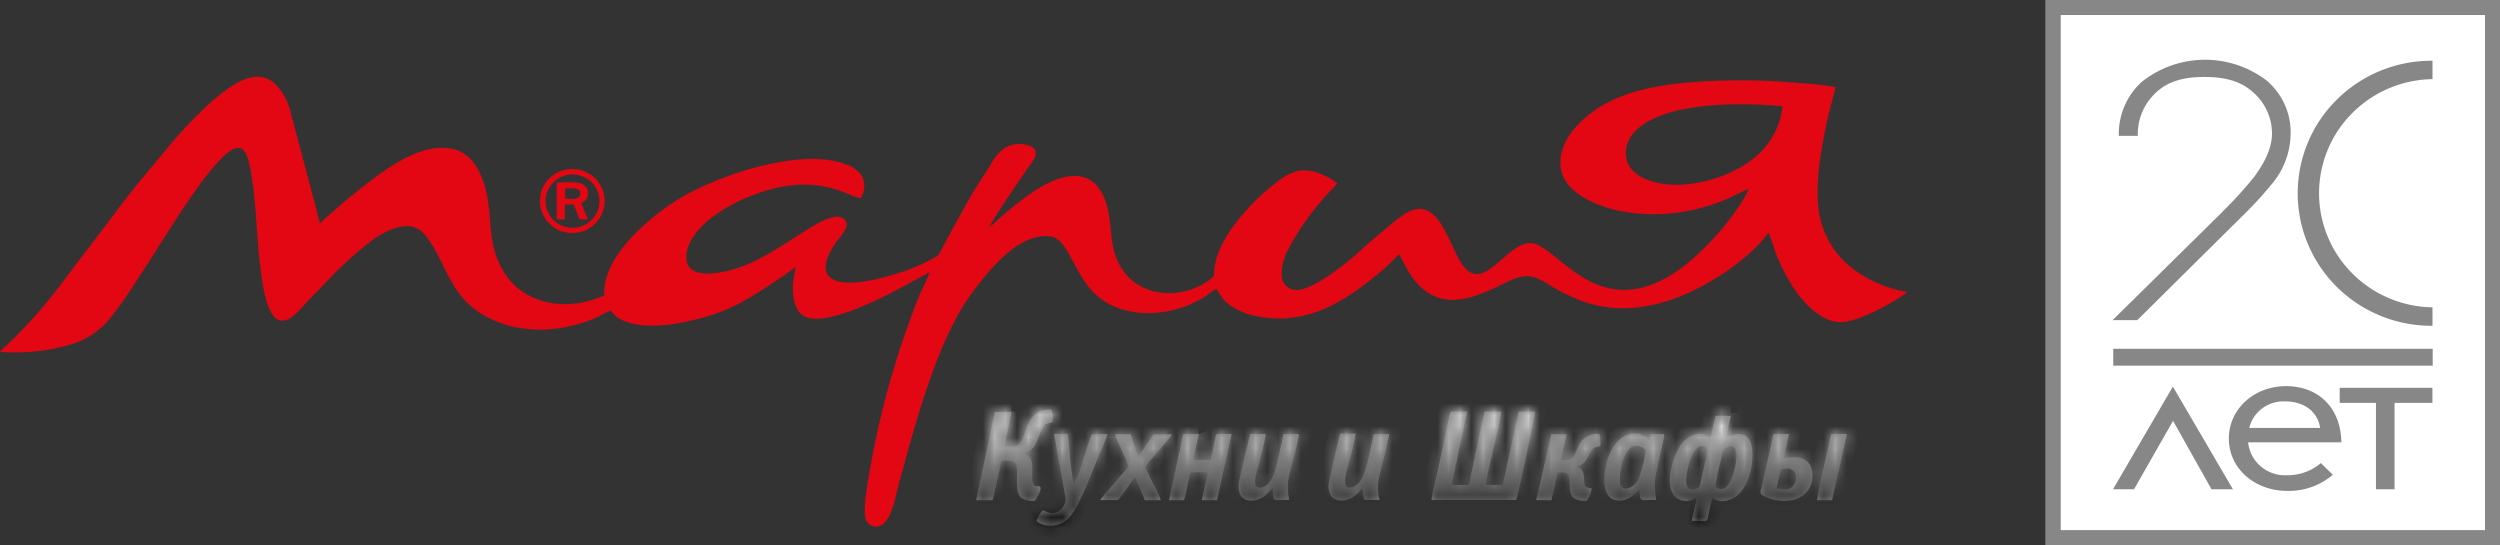 <svg width="220" height="48" fill="none" xmlns="http://www.w3.org/2000/svg"><rect width="100%" height="100%" fill="#333333" stroke="none"/><path fill-rule="evenodd" clip-rule="evenodd" d="M156.863 9.39a6.855 6.855 0 01-1.599 3.65c-2.511 2.935-8.688 4.331-11.365 2.166-1.125-.91-1.066-2.5-.065-3.586 1.723-1.866 5.413-2.312 7.995-2.418a40.753 40.753 0 014.898.135c.201.053.053 0 .136.053zm11.009 16.309a11.016 11.016 0 01-4.862-2.078 7.743 7.743 0 01-2.754-4.108c-.734-2.623 0-6.455.592-9.137.202-.91.492-1.843.676-2.712a27.257 27.257 0 00-3.127-.352 56.387 56.387 0 00-10.003-.035c-4.483.405-7.646 1.526-9.813 4.003-1.078 1.214-1.913 3.304-.592 4.947.9 1.133 2.682 1.948 4.583 2.347 2.999.558 6.095.255 8.925-.874.823-.305 1.587-.734 2.369-1.08-.26.892-1.96 3.157-2.659 3.897a23.295 23.295 0 01-2.635 2.588 13.356 13.356 0 01-2.369 1.573c-5.638 2.782-8.741-2.219-10.95-3.158-2.435-1.032-4.626 4.86-6.669 1.608-1.255-1.989-2.132-6.261-5.135-4.19-.513.364-1.005.755-1.474 1.174-.693.587-1.445 1.174-2.126 1.82-1.185 1.114-4.104 3.462-5.615 3.58a1.297 1.297 0 01-.988-.302 1.28 1.28 0 01-.445-.925 4.222 4.222 0 01.456-2.13 23.332 23.332 0 013.814-5.353c.221-.204.419-.43.592-.675a5.01 5.01 0 00-1.119-.686c-1.676-.763-2.706-.523-4.045.475-2.203 1.643-5.33 4.87-5.638 7.764-.035.305.042.587-.148.734-2.789 2.347-7.865 1.895-8.777-2.782-.201-1.033-.19-2.078-.426-3.122-.859-3.885-3.66-3.521-6.444-1.731a29.334 29.334 0 00-3.482 2.77c-.15.164-.328.302-.527.404.314-.657 3.02-4.66 3.477-5.281.349-.487 1.107-1.35.13-1.825a2.587 2.587 0 00-2.37.252 5.159 5.159 0 00-1.237 1.602 45.563 45.563 0 00-2.209 3.592c-.693 1.244-1.392 2.494-2.055 3.79-.255.494-.302.435-.77.7-.969.534-1.993.962-3.056 1.279-1.332.41-3.482 1.003-4.98.745-2.191-.381-1.185-2.436-.38-3.521.29-.411 1.227-1.356.794-1.89-1.285-1.573-5.555 2.999-9.688 4.255-1.315.399-3.986.95-4.276-.67-.29-1.619 1.303-3.11 2.02-3.702a14.317 14.317 0 013.742-2.078c5.762-2.271 8.593.229 9.547.229a1.965 1.965 0 00.1-1.943 2.723 2.723 0 00-1.38-1.02c-3.393-1.304-8.883.328-11.897 1.62a19.83 19.83 0 00-5.923 3.75c-1.534 1.378-3.624 3.773-3.464 6.15-3.382 1.52-6.793.704-8.487-1.55-2.274-3.016-.983-5.84-2.404-9.079-.592-1.338-1.564-2.382-3.47-2.347-2.902 0-6.266 2.934-8.386 4.624l-1.931 1.685c-.16.14-.184.246-.38.322-.206-1.044-.556-2.206-.822-3.257L25.59 9.93a5.234 5.234 0 00-1.439-2.606c-1.818-1.537-4.045.4-5.49 1.573a39.434 39.434 0 00-3.974 4.178l-1.853 2.236c-1.813 2.125-3.595 4.66-5.33 6.878-.593.77-1.185 1.556-1.777 2.348A44.805 44.805 0 01.503 30.47a2.845 2.845 0 00-.503.493c2.021.16 4.055-.039 6.005-.587a6.947 6.947 0 003.938-2.705c.954-1.174 1.819-2.576 2.701-3.926 1.717-2.63 3.411-5.482 5.289-7.976.467-.63.975-1.23 1.522-1.796.302-.305 1.439-1.49 2.06-.663.622.828.889 4.243 1.001 5.622.154 1.984.261 4.038.593 5.975.272 1.655.894 4.477 2.813 2.8.287-.266.56-.546.817-.84.267-.3.545-.587.811-.851.267-.264.551-.552.823-.84a34.17 34.17 0 014.312-3.984c1.137-.851 3.4-2.078 4.655-.587 2.043 2.453 2.067 5.634 5.816 7.447 2.913 1.415 6.544 1.174 9.51-.193a7.645 7.645 0 011.079-.534c.198.278.45.515.74.698 2.18 1.291 6.212.329 8.368-.376a17.025 17.025 0 003.796-1.878c.734-.451 2.66-1.701 3.346-2.277 0 .247-.136.793-.172 1.098-.118 1.038-.065 2.435.735 3.099 1.534 1.261 6.33-1.14 7.864-1.914l3.4-1.825c-.22.628-.628 1.362-.906 2.013a76.918 76.918 0 00-4.466 15.969c-.118.75-.592 3.21-.207 3.879a.948.948 0 00.918.528c1.256-.105 1.623-2.594 1.972-3.873 1.41-5.17 3.376-12.724 6.515-16.832 1.113-1.46 3.867-5.24 6.828-4.824.71.1 1.184.851 1.516 1.403 1.114 1.978 1.777 3.744 4.033 4.748 2.529 1.109 5.875.587 8.143-.951.274-.218.565-.415.871-.587.373.434.391.957 1.469 1.614a6.54 6.54 0 002.215.816c4.583.862 8.119-1.632 11.275-4.378.385-.329.764-.816 1.149-1.104.32.673.678 1.328 1.072 1.96 2.405 3.328 5.396 1.967 8.434.47 2.007-.98 2.582-.37 4.317.646.653.368 1.332.69 2.031.962 3.388 1.344 6.935.628 9.873-.775a21.965 21.965 0 003.748-2.259 16.277 16.277 0 002.369-2.107l.646-.804c.089.13.592 1.76.752 2.107.776 1.849 1.937 3.88 3.494 4.988 1.558 1.11 2.523.933 4.341.188a20.493 20.493 0 003.228-1.755l.207-.135.196-.176.017.018zM48.018 17.882a2.33 2.33 0 01.297-1.334 2.36 2.36 0 01.997-.944 2.388 2.388 0 012.618.32 2.33 2.33 0 01-.105 3.635 2.382 2.382 0 01-2.996-.085 2.34 2.34 0 01-.811-1.592zm1.907-2.976a2.836 2.836 0 00-1.874 1.125 2.782 2.782 0 00-.495 2.115c.09.549.343 1.059.726 1.465a2.867 2.867 0 003.069.72 2.84 2.84 0 001.312-.988 2.8 2.8 0 00-1.107-4.209 2.867 2.867 0 00-1.631-.228zm-.178 1.673c.503 0 1.344-.135 1.315.475-.03.61-.835.435-1.327.429v-.904h.012zm-.74 2.729h.699v-1.315h.775l.533 1.31h.717l-.592-1.433a.918.918 0 00.606-.716.901.901 0 00-.352-.868c-.468-.353-1.723-.223-2.404-.223v3.245h.018z" fill="#E30613"/><mask id="a" fill="#fff"><path fill-rule="evenodd" clip-rule="evenodd" d="M129.105 36.221h-1.374c-.195.065-.26.799-.314 1.045l-.977 4.52c-.089.416-.474 1.906-.462 2.212h7.45c.137-.347 1.688-7.63 1.671-7.776h-1.446l-1.409 6.455h-1.481c-.053-.487 1.357-5.869 1.333-6.456h-1.427c-.119.276-.593 2.747-.723 3.258-.13.51-.237 1.103-.355 1.637-.053.27-.119.552-.172.81-.03.152-.071.704-.237.757h-1.451l1.368-6.456.006-.005zm21.836 6.62c.115-.792.281-1.576.497-2.347.113-.493.118-.857.367-1.045.249-.188.77-.299.93.1.255.616-.178 2.717-.805 3.28a.698.698 0 01-.495.209.695.695 0 01-.494-.208v.011zm-1.422-3.52c.444-.183.812.081.705.586l-.521 2.295c-.113.481-.054.716-.539.839-1.066.27-.782-1.215-.622-1.884.16-.669.438-1.596.977-1.813v-.024zm2.801-2.724c-1.397 0-1.326-.105-1.409.229l-.166.734c-.077.334-.16.686-.231 1.027-.355-.206-.491-.505-1.184-.388a2.3 2.3 0 00-1.037.529c-1.083.903-2.303 4.923-.183 5.334.627.117.787-.123 1.214-.287l-.45 2.054c1.628 0 1.285.264 1.581-1.027a7.14 7.14 0 01.243-1.01 1.363 1.363 0 001.249.258c2.15-.41 2.63-4.22 2.032-5.281a1.134 1.134 0 00-.977-.587c-.41.012-.806.151-1.132.399l.445-2.002.005.018zm-63.314-.352h-1.457l-1.647 7.77h1.451c.16-.546.439-1.972.593-2.67.124-.587.088-.822.355-.822.693 0 1.137-.07 1.184.687.06.939-.171 2.154.403 2.606a1.68 1.68 0 001.184.252c.101-.117.593-.968.492-1.174-.1-.205-.23-.07-.45-.152-.373-.141-.273-.834-.273-1.362 0-1.174-.219-1.115-.657-1.467l-.053-.053c.746-.205.965-.64 1.25-1.379.112-.318.25-.626.414-.921.26-.405.521-.223.823-.446.063-.357.03-.723-.095-1.063a2.062 2.062 0 00-1.433.417c-.34.308-.587.704-.71 1.144-.652 1.59-.498 1.685-1.99 1.679l.627-3.081-.011.035zm55.841 3.351a15.06 15.06 0 01-.593 2.412c-.45 1.033-1.504 1.303-1.682.587a5.186 5.186 0 01.427-2.512c.379-.84 1.018-1.174 1.818-.493l.03.006zm.9 4.42a8.272 8.272 0 01-.125-1.58c.054-.489.135-.975.243-1.455.113-.552.592-2.441.592-2.776h-1.214l-.106.528c-.379-.21-.539-.586-1.274-.586-1.403 0-2.262 1.508-2.546 2.84-.219 1.003-.255 2.347.468 2.881a1.506 1.506 0 001.463 0c.193-.087.374-.2.538-.334l.474-.428c.095 1.173 0 .88 1.463.88l.024.03zm-40.272-5.817h-1.35l-1.255 5.816h1.326c.178-.587.29-1.262.427-1.866.136-.605 0-.587.533-.587h1.125l-.521 2.453h1.338l1.279-5.822c-1.362 0-1.32-.105-1.397.241l-.184.851c-.089.382-.172.786-.255 1.174h-1.533l.479-2.23-.012-.03zm7.978 5.816a6.752 6.752 0 01-.119-1.567c.184-1.138.758-2.934.977-4.249h-1.356c-.189.863-.391 1.76-.592 2.606-.201.845-.486 1.76-1.184 2.036-1.262.482-.533-1.443-.391-2.042.189-.81.497-1.807.592-2.606h-1.356c-.184.74-.977 3.932-1.025 4.443-.077.904.409 1.538 1.339 1.408.929-.129 1.397-.886 1.67-1.073.059 1.255-.101 1.02 1.433 1.02l.012.024zm7.953 0a4.787 4.787 0 01-.13-1.59c.136-.798.93-3.786.965-4.22h-1.344c-.249 1.027-.64 3.38-1.185 4.108-.177.253-.639.71-1.184.54-.42-.293.107-1.854.225-2.347a21.7 21.7 0 00.539-2.348h-1.338c-.137.411-.989 4.014-1.031 4.408-.178 1.713 1.493 1.901 2.641.768a2.1 2.1 0 01.362-.358c-.012.338.032.675.13.998l1.35.041zm16.458-5.804h-1.344l-1.339 5.804h1.345l.539-2.43c.468 0 .853-.1.977.317.201.681-.071 1.638.545 1.99a1.99 1.99 0 001.042.182 2.86 2.86 0 00.444-1.08c-.722-.2-.592-.088-.675-.933-.059-.587-.178-.834-.592-.992.231-.164.503-.041.989-.98.485-.939.533-.634 1.042-.851a3.22 3.22 0 00-.095-1.039 1.755 1.755 0 00-1.082.213 1.732 1.732 0 00-.736.814c-.503 1.033-.42 1.344-1.557 1.227l.497-2.236v-.006zm-46.661 7.606c.397.499 1.776.722 2.73-.112.87-.757 1.996-3.703 2.481-4.923.166-.417.356-.892.54-1.315.194-.41.362-.831.503-1.262h-1.345c-.272.528-.592 1.655-.787 2.277a17.836 17.836 0 01-.835 2.213c-.137-.705-.22-1.49-.308-2.219-.066-.587-.119-1.76-.237-2.294H92.76l.972 5.458c.07.317.014.65-.157.928a1.274 1.274 0 01-.761.562c-.527.088-.675-.135-1.072-.211-.228.267-.409.57-.533.898h-.006zm9.57-4.736c.16-.305 2.103-2.418 2.369-2.858h-1.635c-.195.317-.438.64-.675.968a7.753 7.753 0 01-.687.945l-.651-1.93h-1.368c.041.369 1.054 2.294 1.184 2.845-.177.276-.97 1.121-1.273 1.491-.213.258-.42.47-.634.734a5.51 5.51 0 00-.592.727h1.587c.296-.328 1.321-1.842 1.51-2.013l.836 2.025h1.415a11.62 11.62 0 00-.687-1.485c-.207-.41-.539-1.032-.699-1.467v.018zm55.575 1.895c.083-.5.193-.996.331-1.484.042-.159.042-.176.202-.217 1.291-.323 1.439.997.846 1.56-.361.34-.864.224-1.379.141zm1.066-4.783h-1.345c-.254 1.21-.551 2.46-.829 3.686-.071.3-.136.587-.207.91-.071.322-.231.622.065.792a4.03 4.03 0 001.777.499c2.86.117 3.168-2.864 1.99-3.586-.593-.376-1.149-.252-1.896-.182l.456-2.119h-.011zm5.063 0h-1.338c-.202.969-.433 1.931-.652 2.894a26.07 26.07 0 00-.586 2.928h1.321l1.297-5.81-.042-.012z"/></mask><path fill-rule="evenodd" clip-rule="evenodd" d="M129.105 36.221h-1.374c-.195.065-.26.799-.314 1.045l-.977 4.52c-.089.416-.474 1.906-.462 2.212h7.45c.137-.347 1.688-7.63 1.671-7.776h-1.446l-1.409 6.455h-1.481c-.053-.487 1.357-5.869 1.333-6.456h-1.427c-.119.276-.593 2.747-.723 3.258-.13.51-.237 1.103-.355 1.637-.053.27-.119.552-.172.81-.03.152-.071.704-.237.757h-1.451l1.368-6.456.006-.005zm21.836 6.62c.115-.792.281-1.576.497-2.347.113-.493.118-.857.367-1.045.249-.188.77-.299.93.1.255.616-.178 2.717-.805 3.28a.698.698 0 01-.495.209.695.695 0 01-.494-.208v.011zm-1.422-3.52c.444-.183.812.081.705.586l-.521 2.295c-.113.481-.054.716-.539.839-1.066.27-.782-1.215-.622-1.884.16-.669.438-1.596.977-1.813v-.024zm2.801-2.724c-1.397 0-1.326-.105-1.409.229l-.166.734c-.077.334-.16.686-.231 1.027-.355-.206-.491-.505-1.184-.388a2.3 2.3 0 00-1.037.529c-1.083.903-2.303 4.923-.183 5.334.627.117.787-.123 1.214-.287l-.45 2.054c1.628 0 1.285.264 1.581-1.027a7.14 7.14 0 01.243-1.01 1.363 1.363 0 001.249.258c2.15-.41 2.63-4.22 2.032-5.281a1.134 1.134 0 00-.977-.587c-.41.012-.806.151-1.132.399l.445-2.002.005.018zm-63.314-.352h-1.457l-1.647 7.77h1.451c.16-.546.439-1.972.593-2.67.124-.587.088-.822.355-.822.693 0 1.137-.07 1.184.687.06.939-.171 2.154.403 2.606a1.68 1.68 0 001.184.252c.101-.117.593-.968.492-1.174-.1-.205-.23-.07-.45-.152-.373-.141-.273-.834-.273-1.362 0-1.174-.219-1.115-.657-1.467l-.053-.053c.746-.205.965-.64 1.25-1.379.112-.318.25-.626.414-.921.26-.405.521-.223.823-.446.063-.357.03-.723-.095-1.063a2.062 2.062 0 00-1.433.417c-.34.308-.587.704-.71 1.144-.652 1.59-.498 1.685-1.99 1.679l.627-3.081-.011.035zm55.841 3.351a15.06 15.06 0 01-.593 2.412c-.45 1.033-1.504 1.303-1.682.587a5.186 5.186 0 01.427-2.512c.379-.84 1.018-1.174 1.818-.493l.03.006zm.9 4.42a8.272 8.272 0 01-.125-1.58c.054-.489.135-.975.243-1.455.113-.552.592-2.441.592-2.776h-1.214l-.106.528c-.379-.21-.539-.586-1.274-.586-1.403 0-2.262 1.508-2.546 2.84-.219 1.003-.255 2.347.468 2.881a1.506 1.506 0 001.463 0c.193-.087.374-.2.538-.334l.474-.428c.095 1.173 0 .88 1.463.88l.024.03zm-40.272-5.817h-1.35l-1.255 5.816h1.326c.178-.587.29-1.262.427-1.866.136-.605 0-.587.533-.587h1.125l-.521 2.453h1.338l1.279-5.822c-1.362 0-1.32-.105-1.397.241l-.184.851c-.089.382-.172.786-.255 1.174h-1.533l.479-2.23-.012-.03zm7.978 5.816a6.752 6.752 0 01-.119-1.567c.184-1.138.758-2.934.977-4.249h-1.356c-.189.863-.391 1.76-.592 2.606-.201.845-.486 1.76-1.184 2.036-1.262.482-.533-1.443-.391-2.042.189-.81.497-1.807.592-2.606h-1.356c-.184.74-.977 3.932-1.025 4.443-.077.904.409 1.538 1.339 1.408.929-.129 1.397-.886 1.67-1.073.059 1.255-.101 1.02 1.433 1.02l.012.024zm7.953 0a4.787 4.787 0 01-.13-1.59c.136-.798.93-3.786.965-4.22h-1.344c-.249 1.027-.64 3.38-1.185 4.108-.177.253-.639.71-1.184.54-.42-.293.107-1.854.225-2.347a21.7 21.7 0 00.539-2.348h-1.338c-.137.411-.989 4.014-1.031 4.408-.178 1.713 1.493 1.901 2.641.768a2.1 2.1 0 01.362-.358c-.012.338.032.675.13.998l1.35.041zm16.458-5.804h-1.344l-1.339 5.804h1.345l.539-2.43c.468 0 .853-.1.977.317.201.681-.071 1.638.545 1.99a1.99 1.99 0 001.042.182 2.86 2.86 0 00.444-1.08c-.722-.2-.592-.088-.675-.933-.059-.587-.178-.834-.592-.992.231-.164.503-.041.989-.98.485-.939.533-.634 1.042-.851a3.22 3.22 0 00-.095-1.039 1.755 1.755 0 00-1.082.213 1.732 1.732 0 00-.736.814c-.503 1.033-.42 1.344-1.557 1.227l.497-2.236v-.006zm-46.661 7.606c.397.499 1.776.722 2.73-.112.87-.757 1.996-3.703 2.481-4.923.166-.417.356-.892.54-1.315.194-.41.362-.831.503-1.262h-1.345c-.272.528-.592 1.655-.787 2.277a17.836 17.836 0 01-.835 2.213c-.137-.705-.22-1.49-.308-2.219-.066-.587-.119-1.76-.237-2.294H92.76l.972 5.458c.07.317.014.65-.157.928a1.274 1.274 0 01-.761.562c-.527.088-.675-.135-1.072-.211-.228.267-.409.57-.533.898h-.006zm9.57-4.736c.16-.305 2.103-2.418 2.369-2.858h-1.635c-.195.317-.438.64-.675.968a7.753 7.753 0 01-.687.945l-.651-1.93h-1.368c.041.369 1.054 2.294 1.184 2.845-.177.276-.97 1.121-1.273 1.491-.213.258-.42.47-.634.734a5.51 5.51 0 00-.592.727h1.587c.296-.328 1.321-1.842 1.51-2.013l.836 2.025h1.415a11.62 11.62 0 00-.687-1.485c-.207-.41-.539-1.032-.699-1.467v.018zm55.575 1.895c.083-.5.193-.996.331-1.484.042-.159.042-.176.202-.217 1.291-.323 1.439.997.846 1.56-.361.34-.864.224-1.379.141zm1.066-4.783h-1.345c-.254 1.21-.551 2.46-.829 3.686-.071.3-.136.587-.207.91-.071.322-.231.622.065.792a4.03 4.03 0 001.777.499c2.86.117 3.168-2.864 1.99-3.586-.593-.376-1.149-.252-1.896-.182l.456-2.119h-.011zm5.063 0h-1.338c-.202.969-.433 1.931-.652 2.894a26.07 26.07 0 00-.586 2.928h1.321l1.297-5.81-.042-.012z" fill="#878787"/><path clip-rule="evenodd" d="M129.105 36.221h-1.374c-.195.065-.26.799-.314 1.045l-.977 4.52c-.089.416-.474 1.906-.462 2.212h7.45c.137-.347 1.688-7.63 1.671-7.776h-1.446l-1.409 6.455h-1.481c-.053-.487 1.357-5.869 1.333-6.456h-1.427c-.119.276-.593 2.747-.723 3.258-.13.51-.237 1.103-.355 1.637-.053.27-.119.552-.172.81-.03.152-.071.704-.237.757h-1.451l1.368-6.456.006-.005zm21.836 6.62c.115-.792.281-1.576.497-2.347.113-.493.118-.857.367-1.045.249-.188.77-.299.93.1.255.616-.178 2.717-.805 3.28a.698.698 0 01-.495.209.695.695 0 01-.494-.208v.011zm-1.422-3.52c.444-.183.812.081.705.586l-.521 2.295c-.113.481-.054.716-.539.839-1.066.27-.782-1.215-.622-1.884.16-.669.438-1.596.977-1.813v-.024zm2.801-2.724c-1.397 0-1.326-.105-1.409.229l-.166.734c-.077.334-.16.686-.231 1.027-.355-.206-.491-.505-1.184-.388a2.3 2.3 0 00-1.037.529c-1.083.903-2.303 4.923-.183 5.334.627.117.787-.123 1.214-.287l-.45 2.054c1.628 0 1.285.264 1.581-1.027a7.14 7.14 0 01.243-1.01 1.363 1.363 0 001.249.258c2.15-.41 2.63-4.22 2.032-5.281a1.134 1.134 0 00-.977-.587c-.41.012-.806.151-1.132.399l.445-2.002.005.018zm-63.314-.352h-1.457l-1.647 7.77h1.451c.16-.546.439-1.972.593-2.67.124-.587.088-.822.355-.822.693 0 1.137-.07 1.184.687.06.939-.171 2.154.403 2.606a1.68 1.68 0 001.184.252c.101-.117.593-.968.492-1.174-.1-.205-.23-.07-.45-.152-.373-.141-.273-.834-.273-1.362 0-1.174-.219-1.115-.657-1.467l-.053-.053c.746-.205.965-.64 1.25-1.379.112-.318.25-.626.414-.921.26-.405.521-.223.823-.446.063-.357.03-.723-.095-1.063a2.062 2.062 0 00-1.433.417c-.34.308-.587.704-.71 1.144-.652 1.59-.498 1.685-1.99 1.679l.627-3.081-.011.035zm55.841 3.351a15.06 15.06 0 01-.593 2.412c-.45 1.033-1.504 1.303-1.682.587a5.186 5.186 0 01.427-2.512c.379-.84 1.018-1.174 1.818-.493l.03.006zm.9 4.42a8.272 8.272 0 01-.125-1.58c.054-.489.135-.975.243-1.455.113-.552.592-2.441.592-2.776h-1.214l-.106.528c-.379-.21-.539-.586-1.274-.586-1.403 0-2.262 1.508-2.546 2.84-.219 1.003-.255 2.347.468 2.881a1.506 1.506 0 001.463 0c.193-.087.374-.2.538-.334l.474-.428c.095 1.173 0 .88 1.463.88l.024.03zm-40.272-5.817h-1.35l-1.255 5.816h1.326c.178-.587.29-1.262.427-1.866.136-.605 0-.587.533-.587h1.125l-.521 2.453h1.338l1.279-5.822c-1.362 0-1.32-.105-1.397.241l-.184.851c-.089.382-.172.786-.255 1.174h-1.533l.479-2.23-.012-.03zm7.978 5.816a6.752 6.752 0 01-.119-1.567c.184-1.138.758-2.934.977-4.249h-1.356c-.189.863-.391 1.76-.592 2.606-.201.845-.486 1.76-1.184 2.036-1.262.482-.533-1.443-.391-2.042.189-.81.497-1.807.592-2.606h-1.356c-.184.74-.977 3.932-1.025 4.443-.077.904.409 1.538 1.339 1.408.929-.129 1.397-.886 1.67-1.073.059 1.255-.101 1.02 1.433 1.02l.012.024zm7.953 0a4.787 4.787 0 01-.13-1.59c.136-.798.93-3.786.965-4.22h-1.344c-.249 1.027-.64 3.38-1.185 4.108-.177.253-.639.71-1.184.54-.42-.293.107-1.854.225-2.347a21.7 21.7 0 00.539-2.348h-1.338c-.137.411-.989 4.014-1.031 4.408-.178 1.713 1.493 1.901 2.641.768a2.1 2.1 0 01.362-.358c-.012.338.032.675.13.998l1.35.041zm16.458-5.804h-1.344l-1.339 5.804h1.345l.539-2.43c.468 0 .853-.1.977.317.201.681-.071 1.638.545 1.99a1.99 1.99 0 001.042.182 2.86 2.86 0 00.444-1.08c-.722-.2-.592-.088-.675-.933-.059-.587-.178-.834-.592-.992.231-.164.503-.041.989-.98.485-.939.533-.634 1.042-.851a3.22 3.22 0 00-.095-1.039 1.755 1.755 0 00-1.082.213 1.732 1.732 0 00-.736.814c-.503 1.033-.42 1.344-1.557 1.227l.497-2.236v-.006zm-46.661 7.606c.397.499 1.776.722 2.73-.112.87-.757 1.996-3.703 2.481-4.923.166-.417.356-.892.54-1.315.194-.41.362-.831.503-1.262h-1.345c-.272.528-.592 1.655-.787 2.277a17.836 17.836 0 01-.835 2.213c-.137-.705-.22-1.49-.308-2.219-.066-.587-.119-1.76-.237-2.294H92.76l.972 5.458c.07.317.014.65-.157.928a1.274 1.274 0 01-.761.562c-.527.088-.675-.135-1.072-.211-.228.267-.409.57-.533.898h-.006zm9.57-4.736c.16-.305 2.103-2.418 2.369-2.858h-1.635c-.195.317-.438.64-.675.968a7.753 7.753 0 01-.687.945l-.651-1.93h-1.368c.041.369 1.054 2.294 1.184 2.845-.177.276-.97 1.121-1.273 1.491-.213.258-.42.47-.634.734a5.51 5.51 0 00-.592.727h1.587c.296-.328 1.321-1.842 1.51-2.013l.836 2.025h1.415a11.62 11.62 0 00-.687-1.485c-.207-.41-.539-1.032-.699-1.467v.018zm55.575 1.895c.083-.5.193-.996.331-1.484.042-.159.042-.176.202-.217 1.291-.323 1.439.997.846 1.56-.361.34-.864.224-1.379.141v0zm1.066-4.783h-1.345c-.254 1.21-.551 2.46-.829 3.686-.071.3-.136.587-.207.91-.071.322-.231.622.065.792a4.03 4.03 0 001.777.499c2.86.117 3.168-2.864 1.99-3.586-.593-.376-1.149-.252-1.896-.182l.456-2.119h-.011zm5.063 0h-1.338c-.202.969-.433 1.931-.652 2.894a26.07 26.07 0 00-.586 2.928h1.321l1.297-5.81-.042-.012z" stroke="#000" stroke-width="2" mask="url(#a)"/><path clip-rule="evenodd" d="M129.105 36.221h-1.374c-.195.065-.26.799-.314 1.045l-.977 4.52c-.089.416-.474 1.906-.462 2.212h7.45c.137-.347 1.688-7.63 1.671-7.776h-1.446l-1.409 6.455h-1.481c-.053-.487 1.357-5.869 1.333-6.456h-1.427c-.119.276-.593 2.747-.723 3.258-.13.51-.237 1.103-.355 1.637-.053.27-.119.552-.172.81-.03.152-.071.704-.237.757h-1.451l1.368-6.456.006-.005zm21.836 6.62c.115-.792.281-1.576.497-2.347.113-.493.118-.857.367-1.045.249-.188.77-.299.93.1.255.616-.178 2.717-.805 3.28a.698.698 0 01-.495.209.695.695 0 01-.494-.208v.011zm-1.422-3.52c.444-.183.812.081.705.586l-.521 2.295c-.113.481-.054.716-.539.839-1.066.27-.782-1.215-.622-1.884.16-.669.438-1.596.977-1.813v-.024zm2.801-2.724c-1.397 0-1.326-.105-1.409.229l-.166.734c-.077.334-.16.686-.231 1.027-.355-.206-.491-.505-1.184-.388a2.3 2.3 0 00-1.037.529c-1.083.903-2.303 4.923-.183 5.334.627.117.787-.123 1.214-.287l-.45 2.054c1.628 0 1.285.264 1.581-1.027a7.14 7.14 0 01.243-1.01 1.363 1.363 0 001.249.258c2.15-.41 2.63-4.22 2.032-5.281a1.134 1.134 0 00-.977-.587c-.41.012-.806.151-1.132.399l.445-2.002.005.018zm-63.314-.352h-1.457l-1.647 7.77h1.451c.16-.546.439-1.972.593-2.67.124-.587.088-.822.355-.822.693 0 1.137-.07 1.184.687.06.939-.171 2.154.403 2.606a1.68 1.68 0 001.184.252c.101-.117.593-.968.492-1.174-.1-.205-.23-.07-.45-.152-.373-.141-.273-.834-.273-1.362 0-1.174-.219-1.115-.657-1.467l-.053-.053c.746-.205.965-.64 1.25-1.379.112-.318.25-.626.414-.921.26-.405.521-.223.823-.446.063-.357.03-.723-.095-1.063a2.062 2.062 0 00-1.433.417c-.34.308-.587.704-.71 1.144-.652 1.59-.498 1.685-1.99 1.679l.627-3.081-.011.035zm55.841 3.351a15.06 15.06 0 01-.593 2.412c-.45 1.033-1.504 1.303-1.682.587a5.186 5.186 0 01.427-2.512c.379-.84 1.018-1.174 1.818-.493l.03.006zm.9 4.42a8.272 8.272 0 01-.125-1.58c.054-.489.135-.975.243-1.455.113-.552.592-2.441.592-2.776h-1.214l-.106.528c-.379-.21-.539-.586-1.274-.586-1.403 0-2.262 1.508-2.546 2.84-.219 1.003-.255 2.347.468 2.881a1.506 1.506 0 001.463 0c.193-.087.374-.2.538-.334l.474-.428c.095 1.173 0 .88 1.463.88l.024.03zm-40.272-5.817h-1.35l-1.255 5.816h1.326c.178-.587.29-1.262.427-1.866.136-.605 0-.587.533-.587h1.125l-.521 2.453h1.338l1.279-5.822c-1.362 0-1.32-.105-1.397.241l-.184.851c-.089.382-.172.786-.255 1.174h-1.533l.479-2.23-.012-.03zm7.978 5.816a6.752 6.752 0 01-.119-1.567c.184-1.138.758-2.934.977-4.249h-1.356c-.189.863-.391 1.76-.592 2.606-.201.845-.486 1.76-1.184 2.036-1.262.482-.533-1.443-.391-2.042.189-.81.497-1.807.592-2.606h-1.356c-.184.74-.977 3.932-1.025 4.443-.077.904.409 1.538 1.339 1.408.929-.129 1.397-.886 1.67-1.073.059 1.255-.101 1.02 1.433 1.02l.012.024zm7.953 0a4.787 4.787 0 01-.13-1.59c.136-.798.93-3.786.965-4.22h-1.344c-.249 1.027-.64 3.38-1.185 4.108-.177.253-.639.71-1.184.54-.42-.293.107-1.854.225-2.347a21.7 21.7 0 00.539-2.348h-1.338c-.137.411-.989 4.014-1.031 4.408-.178 1.713 1.493 1.901 2.641.768a2.1 2.1 0 01.362-.358c-.012.338.032.675.13.998l1.35.041zm16.458-5.804h-1.344l-1.339 5.804h1.345l.539-2.43c.468 0 .853-.1.977.317.201.681-.071 1.638.545 1.99a1.99 1.99 0 001.042.182 2.86 2.86 0 00.444-1.08c-.722-.2-.592-.088-.675-.933-.059-.587-.178-.834-.592-.992.231-.164.503-.041.989-.98.485-.939.533-.634 1.042-.851a3.22 3.22 0 00-.095-1.039 1.755 1.755 0 00-1.082.213 1.732 1.732 0 00-.736.814c-.503 1.033-.42 1.344-1.557 1.227l.497-2.236v-.006zm-46.661 7.606c.397.499 1.776.722 2.73-.112.87-.757 1.996-3.703 2.481-4.923.166-.417.356-.892.54-1.315.194-.41.362-.831.503-1.262h-1.345c-.272.528-.592 1.655-.787 2.277a17.836 17.836 0 01-.835 2.213c-.137-.705-.22-1.49-.308-2.219-.066-.587-.119-1.76-.237-2.294H92.76l.972 5.458c.07.317.014.65-.157.928a1.274 1.274 0 01-.761.562c-.527.088-.675-.135-1.072-.211-.228.267-.409.57-.533.898h-.006zm9.57-4.736c.16-.305 2.103-2.418 2.369-2.858h-1.635c-.195.317-.438.64-.675.968a7.753 7.753 0 01-.687.945l-.651-1.93h-1.368c.041.369 1.054 2.294 1.184 2.845-.177.276-.97 1.121-1.273 1.491-.213.258-.42.47-.634.734a5.51 5.51 0 00-.592.727h1.587c.296-.328 1.321-1.842 1.51-2.013l.836 2.025h1.415a11.62 11.62 0 00-.687-1.485c-.207-.41-.539-1.032-.699-1.467v.018zm55.575 1.895c.083-.5.193-.996.331-1.484.042-.159.042-.176.202-.217 1.291-.323 1.439.997.846 1.56-.361.34-.864.224-1.379.141v0zm1.066-4.783h-1.345c-.254 1.21-.551 2.46-.829 3.686-.071.3-.136.587-.207.91-.071.322-.231.622.065.792a4.03 4.03 0 001.777.499c2.86.117 3.168-2.864 1.99-3.586-.593-.376-1.149-.252-1.896-.182l.456-2.119h-.011zm5.063 0h-1.338c-.202.969-.433 1.931-.652 2.894a26.07 26.07 0 00-.586 2.928h1.321l1.297-5.81-.042-.012z" stroke="url(#paint0_linear)" stroke-width="2" mask="url(#a)"/><path d="M218.685 1.315H181.31v45.37h37.375V1.315z" fill="#fff"/><path d="M218.679 46.685H181.31V1.315h37.369v45.37zM179.989 48H220V0h-40.011v48z" fill="#878787"/><path d="M195.624 18.592l-9.713 9.578h2.168l1.374-1.356 8.108-8.034a31.154 31.154 0 002.238-2.442 7.009 7.009 0 001.777-4.548 5.976 5.976 0 00-2.103-4.695 8.935 8.935 0 00-5.525-1.835 8.933 8.933 0 00-5.484 1.953 6.208 6.208 0 00-1.522 2.155 6.173 6.173 0 00-.486 2.586h1.67a4.953 4.953 0 011.481-3.69c1.084-1.104 2.541-1.492 4.359-1.492 1.723 0 3.133.317 4.234 1.286a4.851 4.851 0 011.276 1.65c.3.636.456 1.328.459 2.03 0 1.214-.556 2.44-1.539 3.79a34.145 34.145 0 01-2.772 3.052v.012zm-4.359 18.504l3.346 5.957h1.884l-5.283-9.032-5.265 9.032h1.848l3.435-6.022.035.065zm6.681.564v-.053a3.06 3.06 0 011.149-1.684 3.112 3.112 0 011.96-.6h.053c1.635 0 2.831.893 3.056 2.29v.046h-6.218zm3.221-3.68c-2.819 0-5.028 2.024-5.028 4.613 0 2.588 2.215 4.606 5.153 4.606a5.954 5.954 0 003.997-1.42l-1.054-1.027a4.502 4.502 0 01-2.961 1.068 3.284 3.284 0 01-2.288-.747 3.222 3.222 0 01-1.147-2.099v-.047h8.202c-.053-3.005-1.966-4.947-4.886-4.947h.012zm12.887.146h-8.161v1.327h3.192v7.6h1.635v-7.6h3.334v-1.327zm.024-1.948h-28.113v-1.485h28.113v1.485zm-.018-5.135h-.095a10.177 10.177 0 01-7.006-3.024 9.993 9.993 0 01-2.882-7.014 9.992 9.992 0 012.882-7.014 10.178 10.178 0 017.006-3.025h.095v-1.62h-.095a11.823 11.823 0 00-8.321 3.416 11.607 11.607 0 00-3.446 8.245c0 3.093 1.239 6.06 3.446 8.246a11.822 11.822 0 008.321 3.416h.095v-1.626z" fill="#878787"/><defs><linearGradient id="paint0_linear" x1="124.21" y1="36.044" x2="124.21" y2="46.261" gradientUnits="userSpaceOnUse"><stop stop-color="#fff"/><stop offset="1" stop-color="#fff" stop-opacity="0"/></linearGradient></defs></svg>